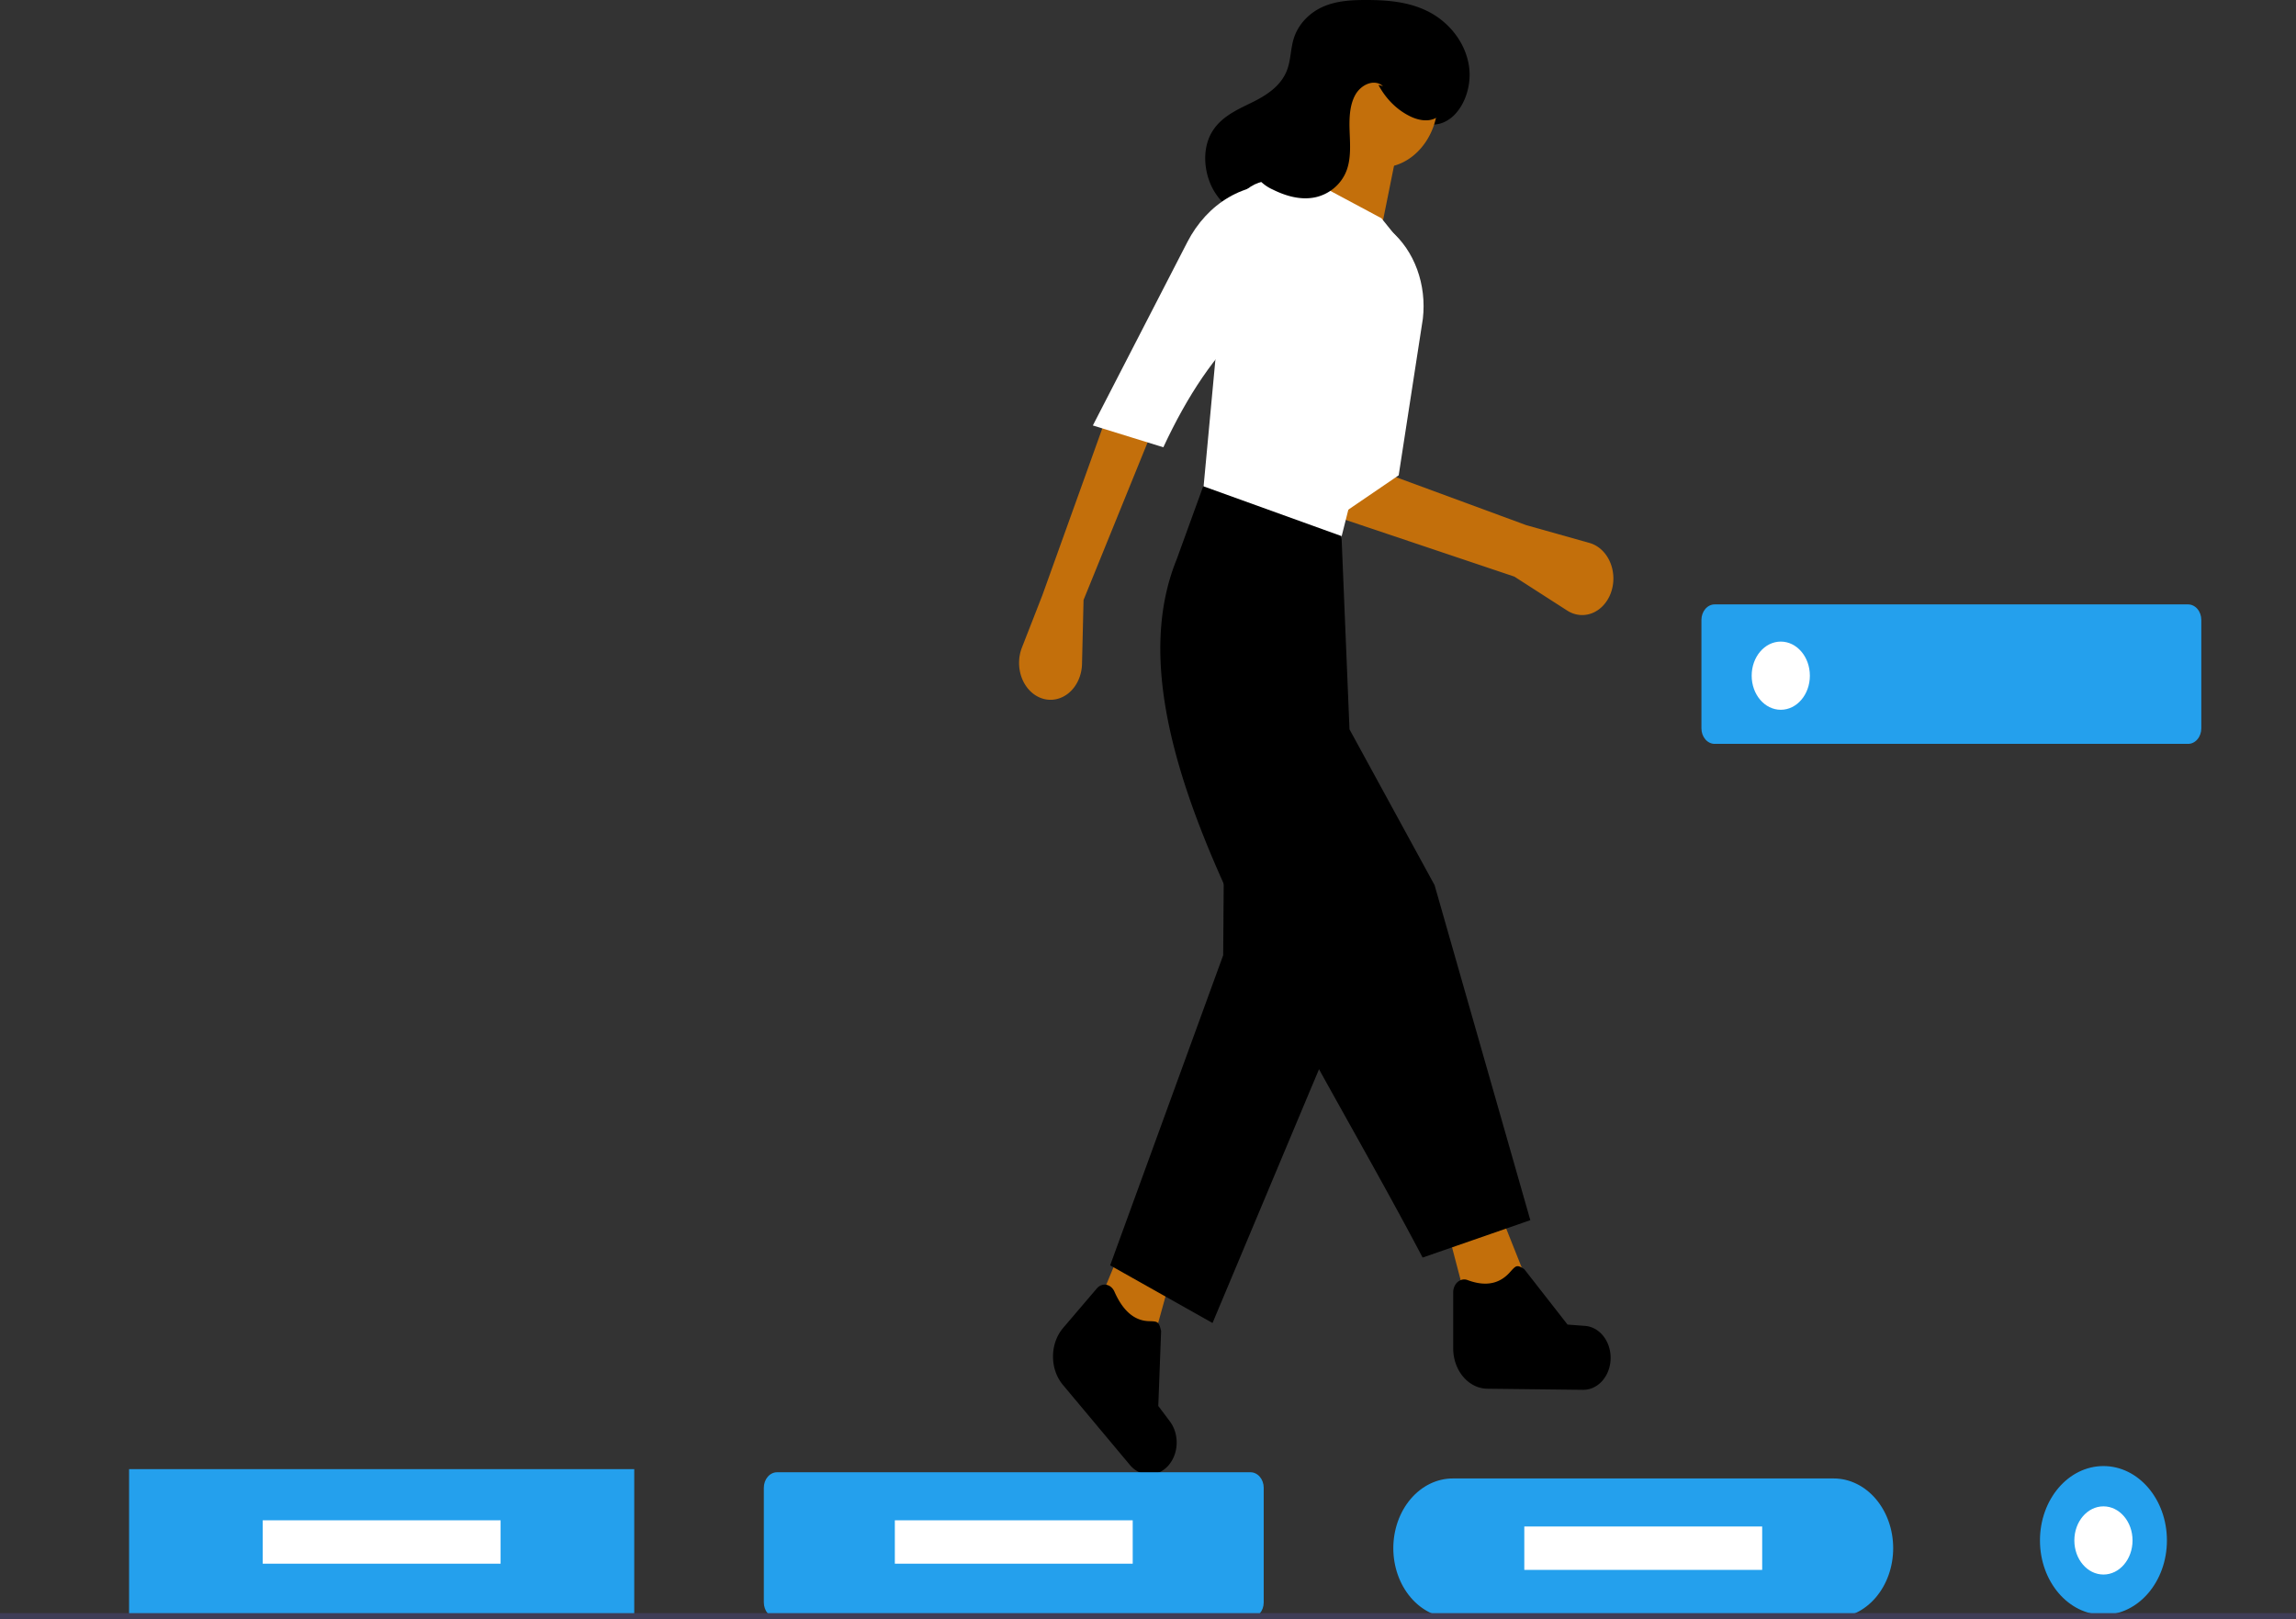 <svg xmlns="http://www.w3.org/2000/svg" width="655" height="462" fill="none" viewBox="0 0 655 462">
  <rect x="0" y="0" width="655" height="462" fill="#333333" stroke="none"/>
  <path fill="#000" d="M374.847 64.656c3.794.465 7.601-.72 10.699-3.327 3.064-2.605 5.67-5.88 7.673-9.646 3.527-6.234 6.07-13.16 7.508-20.449 1.189 1.675 2.746 2.939 4.502 3.655a8.803 8.803 0 005.464.41c5.937-1.563 9.497-9.68 8.339-16.68-1.158-7.001-6.058-12.551-11.65-15.36C401.79.448 395.558-.016 389.474 0c-4.012.01-8.101.23-11.869 1.843-3.769 1.612-7.221 4.826-8.56 9.259-.839 2.779-.812 5.854-1.766 8.582-1.733 4.951-6.227 7.655-10.444 9.707-4.217 2.051-8.802 4.135-11.289 8.623-2.809 5.068-1.998 12.142 1.097 16.975 3.095 4.834 8.065 7.637 13.124 8.809 5.058 1.172 10.27.882 15.42.587"/>
  <path fill="#C36F0B" d="M328.805 383.199l-16.622-8.448 9.019-21.755 13.423 9.206-5.82 20.997z"/>
  <path fill="#000" d="M390.291 271.651l-16.053 38.268-28.329 67.541-29.208-16.45 32.242-88.471.092-11.136.288-34.655 40.968 44.903z"/>
  <path fill="#C36F0B" d="M435.81 365.9l-17.07 7.114-6.069-23.118 15.173-4.001 7.966 20.005zM432.017 164.507l-51.589-17.338 15.173-12.004 39.83 14.671 18.01 5.066c1.272.358 2.462 1.04 3.483 1.999 1.022.958 1.851 2.168 2.428 3.545.577 1.377.888 2.885.911 4.419a12.001 12.001 0 01-.78 4.453 10.536 10.536 0 01-2.143 3.457 8.72 8.72 0 01-3.146 2.16 7.68 7.68 0 01-3.621.5 7.973 7.973 0 01-3.489-1.244l-15.067-9.684z"/>
  <path fill="#fff" d="M399.015 135.61l-20.863 14.226c-1.841-17.791 7.235-49.461 18.587-84.025 3.324 2.821 5.933 6.647 7.549 11.069 1.615 4.422 2.177 9.274 1.625 14.04l-6.898 44.69z"/>
  <path fill="#C36F0B" d="M309.114 171.176l-.439 18.249a11.962 11.962 0 01-1.008 4.556c-.625 1.41-1.515 2.636-2.602 3.586-1.087.95-2.344 1.598-3.675 1.897a7.698 7.698 0 01-4.014-.17c-1.261-.396-2.434-1.109-3.436-2.091-1.002-.982-1.809-2.208-2.365-3.592a12.058 12.058 0 01-.855-4.426c-.007-1.53.271-3.044.814-4.436l5.821-14.907 18.208-50.682 12.517 5.335-18.966 46.681zM393.894 47.806c9.009 0 16.311-8.559 16.311-19.117 0-10.558-7.302-19.117-16.311-19.117-9.008 0-16.311 8.56-16.311 19.117 0 10.558 7.303 19.117 16.311 19.117z"/>
  <path fill="#C36F0B" d="M393.325 68.924l-18.966-10.67 9.483-24.897 15.932 3.557-6.449 32.01z"/>
  <path fill="#fff" d="M381.187 159.172l-38.692-11.114 7.769-83.47c.357-3.826 1.98-7.335 4.521-9.772 2.542-2.438 5.798-3.608 9.068-3.26l12.782 1.363 17.449 9.336 6.448 8.002-1.967 9.862c1.834 20.313.42 37.938-9.656 48.398l-7.722 30.655z"/>
  <path fill="#fff" d="M331.874 127.608l-20.105-6.225 26.954-52.32c2.829-5.492 6.933-9.926 11.833-12.785s10.393-4.024 15.837-3.36l-10.242 39.568c-9.47 8.375-17.425 20.412-24.277 35.122z"/>
  <path fill="#000" d="M390.291 271.65l-16.054 38.27c-9.077-16.405-17.836-32.699-25.202-48.517l.288-34.655 40.968 44.902z" opacity=".2"/>
  <path fill="#000" d="M436.569 348.118l-30.726 10.67c-37.414-71.189-90.988-147.906-70.176-199.171l7.587-20.895 39.45 14.226 2.276 55.128 24.277 44.458 27.312 95.584zM451.645 396.522l-27.306-.315c-2.598-.02-5.083-1.243-6.913-3.403-1.831-2.159-2.858-5.08-2.858-8.124v-15.954a4.217 4.217 0 01.332-1.663c.221-.517.543-.965.939-1.308a2.916 2.916 0 011.341-.67 2.701 2.701 0 011.454.113c4.933 1.853 8.971 1.237 12.016-2.123 1.826-2.014 2.039-2.418 4.212-.953l12.328 15.782 5 .378c1.874.142 3.642 1.073 4.977 2.622 1.336 1.548 2.148 3.61 2.289 5.806.08 1.257-.062 2.52-.419 3.709a9.54 9.54 0 01-1.653 3.201 7.92 7.92 0 01-2.611 2.155 6.818 6.818 0 01-3.128.747zM322.352 417.977l-19.118-22.852c-1.825-2.167-2.844-5.091-2.835-8.135.008-3.045 1.044-5.961 2.88-8.114l9.626-11.281c.347-.41.771-.718 1.239-.9a2.703 2.703 0 011.452-.147c.487.085.951.304 1.352.638.402.334.731.774.961 1.285 2.369 5.398 5.597 8.308 9.777 8.457 2.506.089 2.901-.021 3.553 2.816l-.804 21.377 3.307 4.41c1.24 1.654 1.928 3.778 1.938 5.979.01 2.202-.659 4.333-1.885 6.002a8.054 8.054 0 01-2.534 2.276c-.97.546-2.025.85-3.1.893a6.783 6.783 0 01-3.146-.639 7.835 7.835 0 01-2.663-2.065zM393.236 24.228c2.234 4.165 5.553 7.375 9.465 9.155 2.771 1.251 6.287 1.562 8.367-.922 1.507-1.8 1.807-4.569 1.593-7.077-.667-7.83-5.688-14.648-11.918-17.582-6.23-2.934-13.422-2.293-19.639.678-5.867 2.802-11.438 8.543-11.753 15.958-.162 3.8 1.012 7.985-.728 11.196-1.311 2.42-3.843 3.402-6.111 4.473-2.268 1.072-4.702 2.762-5.167 5.575a7.262 7.262 0 00.24 2.877c.272.923.724 1.76 1.321 2.44 1.206 1.35 2.633 2.398 4.195 3.083 3.698 1.845 7.769 2.996 11.742 2.282 3.974-.713 7.816-3.549 9.371-7.893 1.197-3.346.952-7.12.814-10.745-.139-3.624-.097-7.484 1.554-10.553 1.651-3.068 5.485-4.786 7.952-2.596"/>
  <path fill="#24A0ED" d="M489.154 172.437c-1 .002-1.959.468-2.666 1.297-.707.829-1.105 1.953-1.106 3.125v30.95c.001 1.172.399 2.296 1.106 3.125.707.829 1.666 1.295 2.666 1.296h135.058c1-.001 1.959-.467 2.666-1.296.708-.829 1.106-1.953 1.107-3.125v-30.95c-.001-1.172-.399-2.296-1.107-3.125-.707-.829-1.666-1.295-2.666-1.297H489.154z"/>
  <path fill="#fff" d="M508.017 202.503c4.584 0 8.3-4.355 8.3-9.727s-3.716-9.727-8.3-9.727c-4.584 0-8.299 4.355-8.299 9.727s3.715 9.727 8.299 9.727z"/>
  <path fill="#24A0ED" d="M180.936 419.155H36.824v41.562h144.112v-41.562zM221.68 420.04c-1.001.001-1.959.467-2.667 1.296-.707.829-1.105 1.953-1.106 3.125v32.719c.001 1.172.399 2.296 1.106 3.125.708.829 1.666 1.295 2.667 1.296h135.057c1.001-.001 1.959-.467 2.667-1.296.707-.829 1.105-1.953 1.106-3.125v-32.719c-.001-1.172-.399-2.296-1.106-3.125-.708-.829-1.666-1.295-2.667-1.296H221.68zM414.458 421.808c-4.503 0-8.821 2.096-12.005 5.828-3.183 3.731-4.972 8.792-4.972 14.069 0 5.277 1.789 10.337 4.972 14.069 3.184 3.731 7.502 5.827 12.005 5.827h108.649c4.503 0 8.821-2.096 12.005-5.827 3.183-3.732 4.972-8.792 4.972-14.069 0-5.277-1.789-10.338-4.972-14.069-3.184-3.732-7.502-5.828-12.005-5.828H414.458zM600.068 460.717c10.001 0 18.108-9.502 18.108-21.223 0-11.721-8.107-21.223-18.108-21.223-10.001 0-18.109 9.502-18.109 21.223 0 11.721 8.108 21.223 18.109 21.223z"/>
  <path fill="#fff" d="M600.068 449.221c4.583 0 8.299-4.355 8.299-9.727s-3.716-9.727-8.299-9.727c-4.584 0-8.3 4.355-8.3 9.727s3.716 9.727 8.3 9.727z"/>
  <path fill="#3F3D56" d="M655 460.231H0V462h655v-1.769z"/>
  <path fill="#fff" d="M142.81 433.746H74.95v12.38h67.86v-12.38zM323.139 433.746h-67.861v12.38h67.861v-12.38zM502.713 435.515h-67.861v12.38h67.861v-12.38z"/>
</svg>
